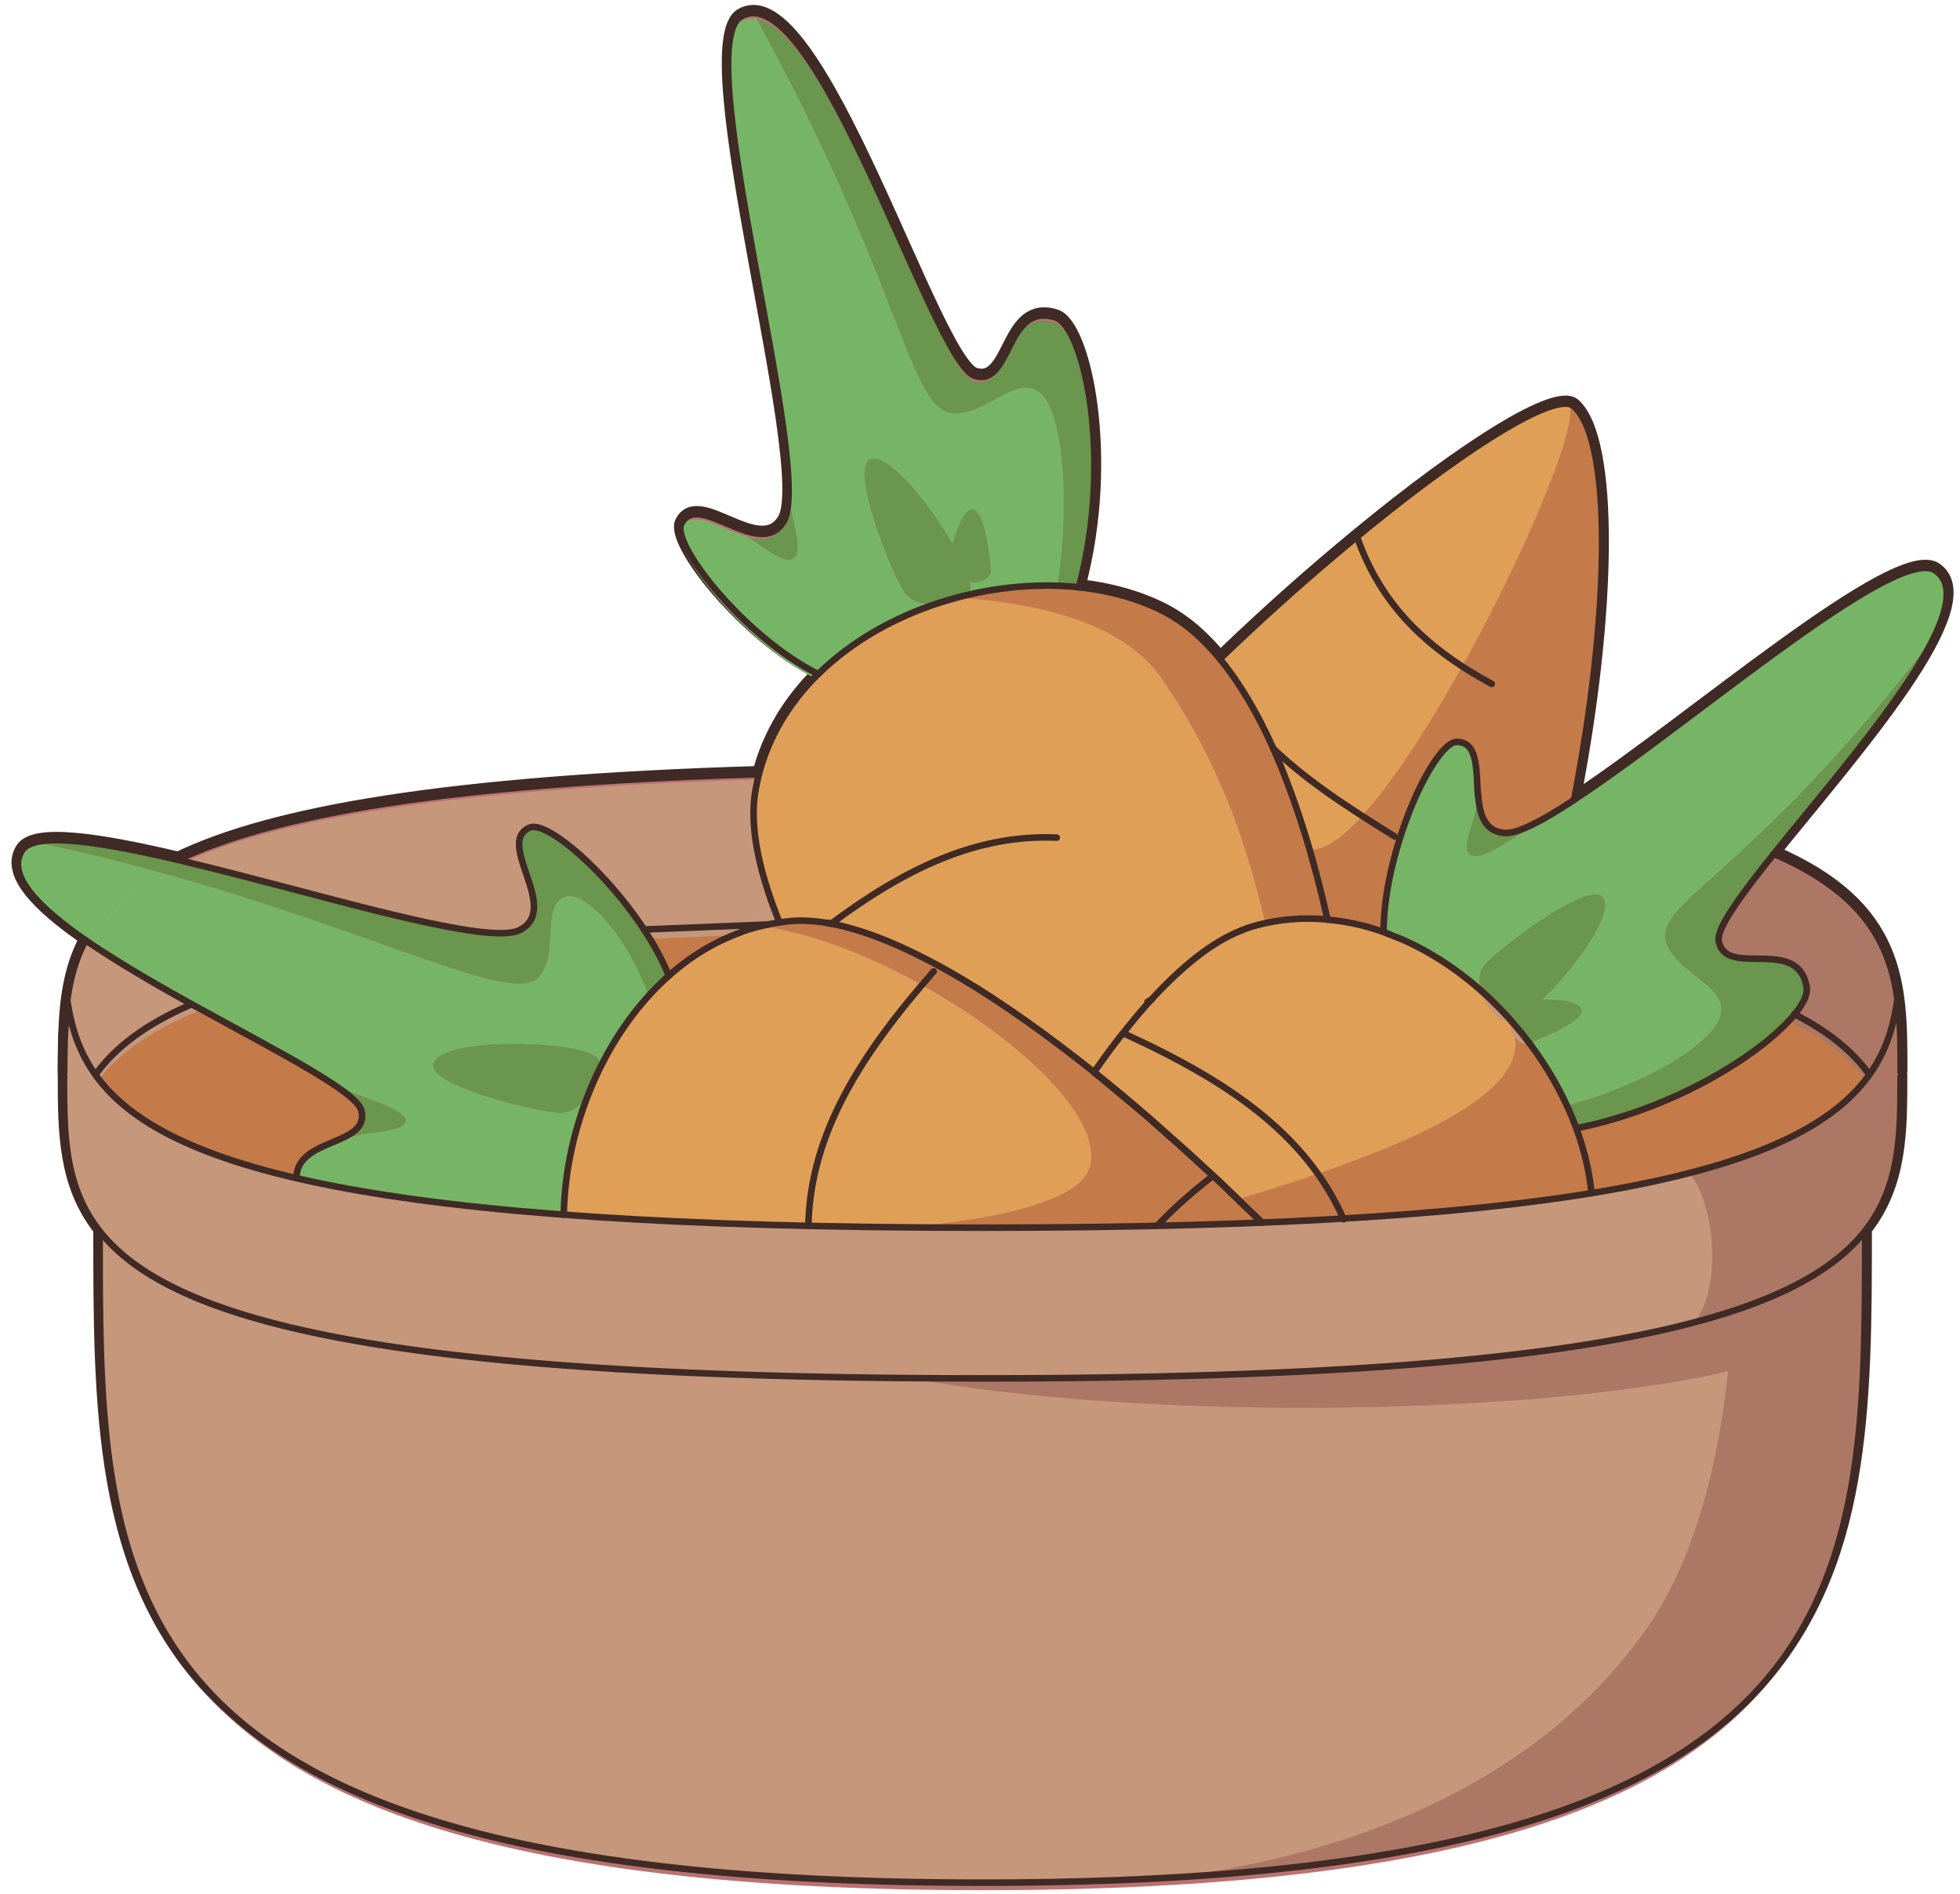<svg xmlns="http://www.w3.org/2000/svg" width="299" height="289" fill="none" xmlns:v="https://vecta.io/nano"><style><![CDATA[.B{fill:#6a964d}.C{fill:#c47b49}.D{fill:#c6977b}.E{fill:#e09f57}.F{fill:#77b566}.G{fill:#ad7766}.H{stroke-linecap:round}.I{stroke-linejoin:round}]]></style><g stroke="#3f2a25" stroke-width="2" class="H I"><path d="M240.158 121.779c17.709-11.627 49.195-39.098 55.158-34.962 7.698 5.348-12.505 28.036-24.696 43.2M15.231 187.551c0 54.578 0 99.423 134.665 99.423s134.65-45.542 134.666-99.439m-269.331.016c-5.418-6.876-5.418-14.915-5.418-23.502m280.151 0c0 8.571 0 16.61-5.402 23.486M9.796 164.033l.033-4.203.033-1.577.463-5.581v-.05m229.833-30.827c5.518-28.468 5.898-54.793-.049-60.058-2.677-2.358-16.536 6.295-33.056 19.914-6.706 5.514-13.892 11.876-20.913 18.652M13.083 143.188c-7.417-5.132-12.092-10.015-9.697-13.703 1.883-2.906 11.729-1.395 23.788 1.445"/><path d="M124.853 102.595h-.016c-4.262 4.219-7.484 9.335-9.036 15.264m48.814-28.501h.017c4.559.498 8.887 1.678 12.687 3.571 3.237 1.628 6.161 4.136 8.821 7.374"/><path d="M124.853 102.595c-11.2-5.581-22.433-19.798-20.897-22.921 2.594-5.282 11.993 5.797 15.644-.432 4.675-8.006-14.553-72.499-6.492-77 11.58-6.444 29.338 52.9 35.616 54.844 5.666 1.761 4.642-11.311 12.323-8.902 4.394 1.378 8.788 21.526 3.568 41.191M27.174 130.931c14.355-6.893 40.621-11.627 88.627-13.072m154.819 12.158c19.361 8.371 19.361 20.23 19.361 33.351m-276.898-20.18c-2.478 4.634-3.073 9.716-3.205 15.065l-.05 3.67v1.445"/></g><g fill="#bc7171"><path d="M284.926 164.016c-2.396-3.222-5.947-6.195-11.167-8.869 1.354-1.645 2.015-3.057 1.85-4.07-1.256-8.005-12.472-1.295-13.414-7.175-.297-1.86 3.172-6.66 7.995-12.723l.397-.498c13.579 5.88 17.626 13.802 18.832 22.539h-.017c-.578 3.936-1.767 7.707-4.245 11.145-.066-.117-.149-.233-.231-.349z"/><path d="M242.785 182.419c-.314-3.272-1.124-6.594-2.313-9.866 15.049-3.04 27.885-11.178 32.89-16.908.149-.166.281-.332.396-.499 5.22 2.675 8.772 5.648 11.167 8.87.083.116.166.232.232.349-.066.116-.149.216-.232.332-5.567 7.524-17.328 13.686-42.14 17.755v-.033z"/><path d="M240.472 172.553c-2.065-5.614-5.303-11.029-9.4-15.779-.693-.814-1.387-1.611-2.131-2.358-4.377-4.535-9.531-8.272-15.082-10.713-.693-.299-1.387-.565-2.081-.831-.231-.099-.479-.182-.727-.266v-.033c0-4.584 1.024-9.666 2.494-14.3.859-2.674 1.851-5.199 2.875-7.375 2.098-4.335 4.311-7.291 5.782-7.291 3.32 0 2.924 4.318 3.254 8.138h.033c.248 2.907.958 5.515 4.031 5.73 1.784.133 5.038-1.461 9.184-4.102.463-.299.942-.598 1.405-.93 17.725-11.627 49.211-39.098 55.174-34.962 7.698 5.348-12.505 28.036-24.696 43.201l-.397.498c-4.823 6.063-8.292 10.863-7.995 12.723.942 5.88 12.158-.83 13.414 7.175.165 1.013-.496 2.425-1.851 4.069a5.08 5.08 0 0 1-.396.499c-5.005 5.73-17.841 13.868-32.89 16.908z"/><path d="M222.202 113.607c-1.471 0-3.684 2.956-5.782 7.291-1.024 2.176-2.016 4.701-2.875 7.375l-.792-.249c-5.254-3.273-9.499-6.013-13.216-8.886h-.016c-1.867-1.445-3.618-2.924-5.27-4.518-.017-.017-.033-.017-.033-.05-2.362-5.282-5.088-9.899-8.128-13.603h.017c7.021-6.776 14.19-13.138 20.897-18.652 16.519-13.636 30.379-22.289 33.055-19.914 5.947 5.249 5.567 31.591.05 60.042-.463.332-.942.631-1.405.93-4.146 2.641-7.4 4.235-9.184 4.102-3.073-.216-3.783-2.823-4.031-5.73h-.033c-.33-3.82.066-8.138-3.254-8.138z"/><path d="M211.051 142.606c-2.759-.98-5.617-1.66-8.54-1.876-1.685-7.541-3.734-14.683-6.212-21.077a85.99 85.99 0 0 0-2.065-5.033c.017-.017.017 0 .017 0 1.652 1.594 3.403 3.073 5.27 4.518h.016c3.717 2.873 7.962 5.614 13.216 8.886l.792.249c-1.47 4.634-2.494 9.716-2.494 14.3v.033zm-6.145 43.716l-12.406.614-6.261-6.079-1.173-1.079c-.231-.233-.479-.449-.694-.631l-4.179-3.82-4.923-4.369c-2.775-2.408-5.583-4.717-8.375-6.976 1.107-1.577 2.213-3.105 3.337-4.55l1.09-1.396c15.495 7.059 27.752 15.098 33.584 28.286z"/><path d="M189.427 142.374c.512-.233 1.057-.415 1.57-.565 3.865-1.129 7.714-1.445 11.514-1.079 2.923.215 5.781.896 8.54 1.876.248.083.496.166.727.266l2.081.831c5.551 2.441 10.705 6.178 15.082 10.713.744.747 1.438 1.544 2.131 2.358 4.097 4.75 7.335 10.165 9.4 15.779 1.189 3.272 1.999 6.594 2.313 9.866v.033c-10.242 1.661-22.714 2.973-37.879 3.87-5.832-13.188-18.089-21.227-33.584-28.286 1.421-1.827 2.907-3.587 4.361-5.182h.033c4.626-5.032 9.234-8.736 13.662-10.48h.016.033z"/><path d="M189.378 142.374h0zm-3.139 38.483l6.261 6.079-15.974.499c2.329-2.508 5.104-4.966 8.54-7.657.38.365.793.731 1.173 1.079zm-6.046-5.53l4.179 3.82-4.179-3.82zm-15.611-85.305c-13.777-1.445-29.718 3.355-39.762 13.221-11.2-5.564-22.433-19.782-20.897-22.888 2.61-5.298 11.993 5.797 15.644-.448 4.675-8.006-14.554-72.499-6.492-77 11.596-6.444 29.338 52.9 35.616 54.844 5.666 1.76 4.641-11.311 12.323-8.886 4.411 1.379 8.805 21.509 3.568 41.158z"/><path d="M184.372 179.147l.694.631c-3.436 2.69-6.211 5.149-8.54 7.657l-26.679.282a1196.34 1196.34 0 0 1-26.53-.282c.248-14.102 8.078-26.26 19.113-38.816l.528-.98a77.81 77.81 0 0 1 3.552 1.993c6.542 3.853 13.447 8.836 20.385 14.35l8.375 6.976 4.923 4.368c1.404 1.246 2.808 2.525 4.179 3.821z"/><path d="M120.31 140.979c1.817-.199 3.833-.1 5.964.266h.016a5.25 5.25 0 0 1 .479.083h.033l2.363.548c4.229 1.096 8.871 3.089 13.793 5.763l-.528.98c-11.035 12.557-18.865 24.715-19.113 38.816-14.124-.316-26.497-.881-37.317-1.711.248-13.271 6.096-27.604 16.023-36.441 3.238-2.89 6.922-5.148 11.002-6.61.017-.033.033-.05.066-.05a15.56 15.56 0 0 1 1.058-.365h.066a25.27 25.27 0 0 1 2.99-.781h.016a18.4 18.4 0 0 1 1.669-.315c.462-.067.941-.1 1.42-.167v-.016z"/><path d="M190.997 141.809c-.513.15-1.058.332-1.57.565h-.016-.017c-4.444 1.744-9.052 5.448-13.678 10.48h-.033c-1.454 1.595-2.94 3.355-4.361 5.182l-1.09 1.396c-1.124 1.445-2.23 2.973-3.337 4.55-6.938-5.514-13.843-10.497-20.385-14.35-1.206-.714-2.379-1.378-3.552-1.993-4.922-2.674-9.564-4.667-13.793-5.763-.793-.233-1.586-.399-2.363-.549h-.033c-.165-.033-.33-.066-.479-.083h-.016c-2.131-.365-4.147-.465-5.964-.265-.479.066-.958.099-1.42.166-.43-1.047-.843-2.11-1.19-3.156-1.487-4.202-2.428-8.122-2.676-11.643-.132-1.893-.066-3.704.215-5.348l.363-1.811c.05-.216.116-.448.165-.664 1.553-5.929 4.775-11.045 9.037-15.247h.016v-.033c10.044-9.866 25.985-14.666 39.762-13.221 4.559.498 8.904 1.678 12.703 3.571 3.238 1.628 6.162 4.136 8.805 7.374 3.04 3.704 5.766 8.321 8.128 13.603 0 .033.016.033.016.05a86.24 86.24 0 0 1 2.065 5.032c2.478 6.395 4.527 13.537 6.211 21.078a30.34 30.34 0 0 0-11.513 1.079zm-76.848.449l-1.058.365c-.033 0-.049.017-.066.05-4.08 1.462-7.764 3.72-11.002 6.61-.958-2.375-2.279-4.766-3.782-7.059h.017l18.948-.764c-1.025.2-2.016.466-2.99.781h-.066v.017zm170.38 46.572c0 54.578 0 99.539-134.666 99.539S15.198 243.408 15.198 188.83l.264-.266c10.87 13.271 42.471 22.14 134.385 22.14s123.532-8.869 134.401-22.14l.281.266z"/><path d="M115.239 120.998c-.281 1.644-.347 3.455-.215 5.348.248 3.521 1.19 7.441 2.676 11.643a48.62 48.62 0 0 0 1.19 3.156c-.562.083-1.124.183-1.669.315h-.016l-18.948.765h-.017c-5.914-9.036-14.867-16.626-17.411-15.58-5.435 2.242 4.857 12.457-1.602 15.663-1.751.863-5.881.465-11.415-.615-6.443-1.246-14.785-3.438-23.325-5.697l-16.437-4.185-.909-.216c14.355-6.893 40.621-11.627 88.626-13.072-.049.216-.115.449-.165.665-.132.581-.248 1.195-.363 1.81z"/><path d="M67.812 141.693c5.534 1.08 9.664 1.478 11.415.615 6.459-3.206-3.832-13.421 1.602-15.663 2.544-1.046 11.498 6.544 17.411 15.58 1.503 2.292 2.825 4.683 3.782 7.058-9.928 8.837-15.776 23.17-16.023 36.441-17.164-1.279-30.478-3.172-40.77-5.564 0-6.229 11.134-4.85 9.912-10.281-.677-2.923-12.769-9.019-25.175-15.862h-.033c-.231-.133-.462-.249-.694-.382-5.65-3.139-11.316-6.444-15.958-9.617-.083-.05-.165-.116-.231-.166C5.633 138.72.942 133.837 3.337 130.15c1.883-2.89 11.745-1.396 23.804 1.445.297.066.611.149.909.216 5.253 1.245 10.886 2.74 16.437 4.185 8.541 2.259 16.883 4.451 23.325 5.697z"/><path d="M45.23 180.16c-16.965-3.936-25.82-9.218-30.429-15.43-.083-.116-.165-.216-.231-.332a4.06 4.06 0 0 1 .231-.349c2.874-3.87 7.384-7.391 14.438-10.414.231.133.463.249.694.382h.033c12.406 6.843 24.498 12.939 25.175 15.862 1.222 5.431-9.912 4.052-9.912 10.264v.017z"/><path d="M14.57 164.398c-2.478-3.455-3.667-7.159-4.262-11.062h-.017a43.41 43.41 0 0 0-.396 4.169c.198-4.833.892-9.434 3.155-13.653.066.05.149.116.231.166 4.642 3.172 10.308 6.478 15.958 9.617-7.054 3.023-11.564 6.544-14.438 10.414-.083.116-.165.232-.231.349z"/><path d="M284.248 188.564c-10.869 13.271-42.471 22.14-134.401 22.14s-123.515-8.869-134.385-22.14c-5.683-6.959-5.683-15.131-5.683-23.851h-.017l.033-4.218c0-.532 0-1.063.033-1.578l.05-1.213c.017-.066.017-.133.017-.199a43.41 43.41 0 0 1 .397-4.169h.016c.595 3.903 1.784 7.607 4.262 11.062.066.116.149.216.231.332 4.609 6.212 13.463 11.493 30.429 15.43 10.292 2.392 23.606 4.285 40.77 5.564 10.82.83 23.193 1.395 37.317 1.711l26.53.282 26.679-.282 15.974-.499 12.406-.614c15.165-.897 27.637-2.209 37.879-3.87 24.812-4.069 36.574-10.231 42.141-17.755.082-.117.165-.216.231-.332 2.478-3.439 3.667-7.209 4.245-11.145h.017c.512 3.72.512 7.574.512 11.493 0 8.72 0 16.892-5.683 23.851z"/></g><path d="M289.947 164.431v.183c0 8.736 0 16.891-5.682 23.85-4.428 5.415-12.291 10.082-26.283 13.72 4.626-4.302 3.899-17.49.133-22.655l-.083-.332c14.487-3.771 22.4-8.67 26.728-14.334.066-.083.116-.166.182-.249 2.627-3.555 3.882-7.408 4.477-11.477h.016c.512 3.621.512 7.391.512 11.294z" class="G"/><path d="M273.775 156.209c5.105 2.608 8.59 5.515 10.985 8.654-4.328 5.664-12.24 10.563-26.728 14.334-4.427 1.162-9.466 2.209-15.214 3.139-.314-3.289-1.124-6.611-2.329-9.883 14.784-2.973 27.422-10.862 32.592-16.592.248.116.463.232.694.348z" class="C"/><path d="M289.419 153.137c-.595 4.069-1.85 7.922-4.477 11.477-.066.083-.116.166-.182.249-2.395-3.139-5.881-6.046-10.985-8.654-.231-.116-.446-.232-.694-.348.116-.117.215-.216.297-.316 1.619-1.844 2.429-3.455 2.247-4.568-1.255-7.989-12.472-1.278-13.414-7.158-.297-1.877 3.172-6.66 7.996-12.723.033-.05.066-.083.115-.133.099.034.182.083.281.117 13.596 5.896 17.643 13.503 18.832 22.057h-.016z" class="G"/><path d="M240.488 172.453l-1.602-3.787h.017c9.895-2.392 23.424-9.318 23.672-14.516.049-1.013-.347-1.86-.991-2.641-1.818-2.259-5.716-3.953-7.219-7.225-1.702-3.687 2.511-6.328 11.811-14.948 7.004-6.495 16.883-16.394 29.305-32.721-4.278 9.567-16.75 23.85-25.159 34.348-.049.05-.082.083-.115.133-4.824 6.063-8.293 10.846-7.996 12.723.942 5.879 12.159-.831 13.414 7.158.182 1.113-.628 2.724-2.247 4.568-.082.1-.181.199-.297.315-5.171 5.731-17.808 13.62-32.593 16.593z" class="B"/><path d="M263.632 209.209c-1.14 11.145-4.212 27.455-12.307 39.098-24.614 35.394-73.032 37.902-76.963 38.7h-.034c-7.615.365-15.742.548-24.448.548-134.666 0-134.666-44.247-134.666-98.808l.281-.249c8.309 10.098 28.645 17.639 78.45 20.661h.016c13.645.831 29.503 1.313 47.923 1.429v.182c34.888 5.864 92.243 5.216 121.747-1.561z" class="D"/><g class="B"><path d="M241.315 154.033c.313 1.313-3.42 3.389-8.194 5.149l-2.015-2.508-.711-.814c1.058-.099 2.891-1.445 4.907-3.371 3.336-.083 5.748.498 6.013 1.544z"/><path d="M233.055 152.605c.793-.083 1.536-.116 2.246-.116-2.015 1.927-3.849 3.272-4.906 3.372-.083-1.611.628-3.173 2.66-3.256z"/></g><path d="M200.842 179.13c16.338-5.597 31.635-12.64 30.28-20.928.479.764 1.173 1.213 1.949.997.017 0 .033-.017.05-.017 2.279 2.973 4.229 6.179 5.765 9.484a47.11 47.11 0 0 1 1.602 3.787c1.206 3.272 2.016 6.594 2.33 9.883-10.242 1.677-22.714 2.989-37.896 3.886a38.89 38.89 0 0 0-4.08-7.092z" class="C"/><path d="M230.395 155.861l.711.813 2.015 2.508c-.017 0-.033.017-.05.017-.776.216-1.47-.232-1.949-.997-.413-.631-.694-1.494-.727-2.341z" class="D"/><path d="M230.395 155.844l-1.437-1.511-2.907-2.791c-.562-1.544-.562-3.205.462-4.385.364-.415 1.008-1.013 1.834-1.727 4.443-3.82 14.339-10.746 16.156-8.57 1.305 1.561-1.058 5.946-4.279 10.098-1.536 2.01-3.287 3.97-4.923 5.531-.71 0-1.453.033-2.246.116-2.032.083-2.742 1.645-2.66 3.239z" class="B"/><path d="M228.958 154.333l1.437 1.511c-.116.033-.231.033-.33.017-1.52-.299-3.271-2.209-4.014-4.319l2.907 2.791z" class="D"/><path d="M224.3 130.415c-1.685-1.046 1.04-5.398 1.04-8.587h.182c.264 2.841 1.008 5.332 4.031 5.564 1.024.083 2.56-.431 4.46-1.395-3.403 1.794-7.88 5.548-9.713 4.418z" class="B"/><path d="M234.013 126.014c1.388-.698 2.973-1.628 4.708-2.741l.231-.149 1.19-.781c17.708-11.61 49.194-39.098 55.158-34.962 2.379 1.661 2.098 4.983.181 9.235-12.422 16.326-22.301 26.226-29.305 32.72-9.3 8.62-13.513 11.261-11.811 14.948 1.503 3.272 5.402 4.966 7.219 7.225.644.781 1.04 1.628.991 2.641-.248 5.199-13.777 12.125-23.672 14.5h-.017c-1.536-3.289-3.485-6.494-5.765-9.468 4.774-1.76 8.507-3.836 8.194-5.148-.265-1.047-2.677-1.628-6.014-1.545 1.636-1.561 3.387-3.521 4.923-5.531 3.222-4.152 5.584-8.537 4.279-10.098-1.817-2.176-11.712 4.75-16.156 8.57-.826.714-1.47 1.312-1.834 1.727-1.024 1.18-1.024 2.841-.462 4.385-3.354-2.989-7.071-5.514-11.002-7.374-.38-.2-.777-.382-1.173-.548-.909-.416-1.867-.781-2.808-1.113 0-4.601 1.024-9.717 2.511-14.334.842-2.674 1.833-5.199 2.857-7.358 2.098-4.351 4.328-7.308 5.782-7.308 3.288 0 2.941 4.186 3.238 7.956v.183h.033s.017.116.017.166h-.182c0 3.205-2.726 7.557-1.041 8.603 1.834 1.13 6.31-2.624 9.713-4.401h.017z" class="F"/><path d="M222.945 101.897c-5.105 9.168-10.606 17.672-15.314 22.771-2.725-1.76-5.154-3.404-7.384-5.099h-.016c-2.148-1.611-4.097-3.255-5.964-5.032h-.016s-.017-.033-.017-.05c-2.362-5.315-5.088-9.899-8.111-13.603 7.021-6.776 14.174-13.138 20.897-18.652 3.073 8.72 8.425 14.782 15.925 19.665z" class="E"/><g class="C"><path d="M207.632 124.668c4.708-5.099 10.209-13.602 15.313-22.771 9.383-16.858 17.428-35.892 16.569-39.895.231.066.429.166.578.299 5.947 5.265 5.567 31.574.05 60.042-.397.299-.793.532-1.19.781-.082.05-.148.099-.231.149-1.735 1.113-3.32 2.043-4.708 2.724-1.9.964-3.436 1.478-4.46 1.395-3.023-.232-3.767-2.724-4.031-5.58 0-.05-.016-.117-.016-.166h-.034v-.183c-.297-3.77.05-7.956-3.237-7.956-1.454 0-3.684 2.956-5.782 7.308-1.024 2.159-2.015 4.684-2.858 7.358l-.809-.249-5.138-3.256h-.016z"/><path d="M207.632 124.668l5.137 3.256.809.249c-1.486 4.617-2.51 9.733-2.51 14.317-2.759-.947-5.617-1.628-8.541-1.86-.859-3.82-1.801-7.541-2.858-11.112 2.065.449 4.84-1.445 7.963-4.85z"/></g><path d="M207.037 82.215c15.544-12.839 28.743-21.26 32.477-20.213.859 4.003-7.186 23.037-16.569 39.895-7.5-4.883-12.852-10.945-15.925-19.665h.017v-.017z" class="E"/><path d="M200.842 179.13c1.586 2.193 2.957 4.551 4.08 7.092l-12.406.615-3.882-3.804 12.208-3.903z" class="C"/><g class="E"><path d="M194.267 114.537c1.867 1.777 3.816 3.421 5.964 5.032h.016l7.384 5.099c-3.122 3.405-5.897 5.299-7.962 4.85-1.008-3.471-2.131-6.793-3.337-9.949-.016-.066-.049-.116-.066-.182h-.016a86.86 86.86 0 0 0-1.983-4.85zm-22.912 43.4c12.489 5.697 22.879 12.041 29.487 21.193-4.08 1.395-8.243 2.691-12.208 3.903l-2.378-2.259c-.38-.365-.793-.73-1.173-1.079a6.34 6.34 0 0 0-.694-.648c-1.371-1.312-2.759-2.574-4.179-3.82-1.619-1.478-3.288-2.923-4.923-4.352-2.759-2.425-5.584-4.733-8.359-6.992 1.09-1.578 2.197-3.089 3.32-4.534.364-.482.727-.931 1.107-1.412z"/><path d="M188.37 142.723l1.024-.449h.033c.512-.216 1.058-.398 1.57-.564l2.131-.549c3.138-.681 6.277-.83 9.383-.531 2.924.232 5.781.913 8.54 1.877l2.808 1.113 1.173.548c3.932 1.86 7.649 4.385 11.002 7.374.744 2.11 2.495 4.02 4.014 4.319.099.016.215.016.331 0 .033.847.314 1.71.727 2.341 1.354 8.288-13.943 15.331-30.28 20.928-6.608-9.152-16.999-15.496-29.487-21.193 1.404-1.827 2.891-3.588 4.361-5.166h.016c4.262-4.65 8.508-8.171 12.621-10.048h.017.016z"/></g><path d="M185.083 179.695l1.172 1.079 2.379 2.259 3.882 3.804-15.957.498c2.345-2.508 5.088-4.966 8.524-7.64z" class="C"/><path d="M180.209 175.227l4.18 3.82-4.18-3.82z" class="D"/><path d="M199.669 129.518c1.057 3.571 1.999 7.292 2.858 11.112-3.106-.299-6.244-.15-9.383.531l-.132-.548c-1.222-3.787-4.014-20.23-15.908-37.237-6.079-8.654-19.229-11.278-29.983-12.142 4.675-1.146 9.482-1.677 14.124-1.495 1.124 0 2.23.083 3.321.199h.049c4.56.498 8.888 1.678 12.687 3.571 3.238 1.628 6.162 4.136 8.821 7.374 3.023 3.704 5.749 8.288 8.111 13.586 0 0 .017.034.017.05h.016c.694 1.578 1.355 3.189 1.983 4.867h.016s.05.116.066.182a127.1 127.1 0 0 1 3.337 9.949z" class="C"/><path d="M147.931 88.842c-.298-1.412-1.272-3.538-2.61-5.846.809-3.189 1.982-5.348 3.039-5.315 1.338.017 2.362 4.235 2.808 9.334 0 1.296-1.618 1.96-3.237 1.827z" class="B"/><path d="M263.632 209.209c-29.504 6.777-86.859 7.425-121.747 1.561v-.182l7.995.016c54.481 0 87.767-3.122 108.102-8.42 13.992-3.638 21.855-8.305 26.283-13.72l.281.283c0 51.023 0 93.044-110.184 98.26 3.931-.798 52.349-3.306 76.963-38.7 8.095-11.643 11.167-27.953 12.307-39.098z" class="G"/><path d="M148.542 58.149c5.666 1.761 4.642-11.311 12.34-8.902 4.361 1.378 8.722 21.193 3.684 40.692-1.091-.116-2.198-.199-3.321-.199v-.415c1.834-10.049 1.421-27.505-3.205-29.814-3.502-1.744-7.483 3.488-12.29 3.571-7.087.149-7.566-18.536-30.329-60.192 11.514 1.943 27.289 53.448 33.121 55.259zm-.611 30.694c-1.818-.133-3.635-1.246-3.106-3.521l.496-2.325c1.338 2.309 2.312 4.435 2.61 5.846z" class="B"/><path d="M137.887 90.238c1.041 1.578 3.337 2.176 5.484 2.06-6.987 2.242-13.496 5.913-18.534 10.863-.116.132-.248.249-.364.382-11.134-5.648-22.202-19.699-20.682-22.805 1.685-3.421 6.211.017 10.192 1.163.017 0 .017.017.017.017 2.66 1.628 5.683 4.219 7.037 3.272 1.801-1.262-.644-6.66-.859-10.514h-.033c-.512-17.938-14.223-67.45-7.202-71.37.809-.448 1.635-.581 2.494-.415 22.764 41.656 23.243 60.341 30.33 60.192 4.807-.083 8.788-5.315 12.29-3.571 4.625 2.309 5.038 19.765 3.221 29.814v.415c-4.658-.183-9.465.349-14.14 1.495h-.033l-.149.05c.446-.299.793-.648.975-1.046.148-.299.148-.781.016-1.395 1.619.133 3.238-.531 3.238-1.827-.446-5.099-1.47-9.318-2.808-9.334-1.058-.033-2.23 2.126-3.04 5.315-3.651-6.328-10.011-14.118-12.604-12.905-3.04 1.412 3.221 17.174 5.17 20.147h-.016z" class="F"/><path d="M144.825 85.321c-.529 2.275 1.288 3.388 3.106 3.521.132.614.132 1.096-.017 1.395-.182.399-.529.747-.975 1.046 0 0-.016 0-.033.017l-3.518.996h-.017c-2.147.116-4.443-.482-5.484-2.059-1.949-2.973-8.21-18.735-5.171-20.147 2.594-1.212 8.954 6.577 12.605 12.905-.182.714-.347 1.495-.496 2.325z" class="B"/><path d="M143.388 92.297l3.518-.997c-.875.565-2.164.93-3.518.997z" class="D"/><path d="M166.251 178.117c-1.884 6.444-21.228 8.919-33.171 9.401h-.083l-9.664-.183c.248-13.404 7.335-25.047 17.511-36.955 14.9 8.321 27.587 20.329 25.407 27.737z" class="E"/><path d="M130.717 142.225c4.841 1.445 10.193 4.002 15.809 7.308 6.542 3.87 13.447 8.836 20.402 14.35l8.359 6.992 4.922 4.352c1.421 1.246 2.809 2.541 4.18 3.82a6.34 6.34 0 0 1 .694.648c-3.436 2.674-6.179 5.132-8.524 7.64l-26.696.282a1363.63 1363.63 0 0 1-16.783-.099c11.943-.482 31.287-2.957 33.171-9.401 2.18-7.408-10.507-19.416-25.407-27.737-6.294-3.522-12.984-6.378-19.13-7.973h-.033c-1.618-.415-3.188-.747-4.708-.98.645-.149 1.289-.265 1.933-.365l1.421-.183c1.982-.199 4.163-.066 6.475.366.777.132 1.57.315 2.379.548.512.133 1.024.265 1.536.432z" class="C"/><path d="M189.427 142.274h-.016l-1.025.449h-.016c-4.113 1.876-8.359 5.398-12.621 10.048h-.016c-1.471 1.578-2.957 3.339-4.361 5.166l-1.107 1.411c-1.124 1.445-2.23 2.957-3.321 4.535-6.954-5.514-13.859-10.481-20.401-14.351-5.617-3.305-10.969-5.863-15.809-7.308a25.92 25.92 0 0 0-1.536-.431 22.14 22.14 0 0 0-2.379-.549c-2.313-.431-4.493-.564-6.476-.365l-1.42.183c-.43-1.063-.826-2.126-1.19-3.173-1.487-4.202-2.428-8.105-2.676-11.626-.132-1.91-.066-3.721.231-5.365a31.97 31.97 0 0 1 .347-1.81c.017-.05.033-.117.05-.166 1.454-5.963 4.576-11.129 8.788-15.38.116-.133.248-.25.364-.366 5.038-4.966 11.547-8.637 18.534-10.879h.017c1.354-.066 2.643-.432 3.518-.996.017-.017.033-.017.033-.017l.149-.05h.033c10.754.864 23.904 3.488 29.983 12.141 11.894 17.008 14.685 33.451 15.908 37.238l.132.548a50.5 50.5 0 0 0-2.131.548c-.512.167-1.057.349-1.569.565h-.017z" class="E"/><path d="M119.418 80.305c.595-1.03.81-2.99.711-5.63h.033c.214 3.853 2.659 9.251.859 10.514-1.355.947-4.378-1.644-7.038-3.272 2.164.631 4.147.581 5.435-1.611z" class="B"/><g class="D"><path d="M115.272 120.898c-.297 1.644-.364 3.455-.231 5.365.247 3.521 1.189 7.424 2.676 11.626-1.47 1.661-2.99 3.206-4.593 4.634h-.016s-.05.034-.066.05l-.248.1h-.016l-13.811.581c-5.881-9.517-15.462-17.805-18.122-16.709-5.435 2.242 4.857 12.457-1.586 15.663-1.751.863-5.897.481-11.431-.598-6.443-1.246-14.785-3.438-23.325-5.697l-16.437-4.186c-.083-.016-.149-.033-.231-.05 3.419-1.594 7.467-3.056 12.307-4.384 11.613-3.206 27.686-5.647 49.921-7.159 7.748-.531 16.272-.93 25.605-1.212-.016.049-.033.116-.049.166a31.97 31.97 0 0 0-.347 1.81z"/><path d="M114.231 142.141s-.049.034-.066.034a9.48 9.48 0 0 0-1.041.348c1.603-1.428 3.123-2.973 4.593-4.634l1.189 3.173-1.933.365h-.033l-2.709.714z"/></g><path d="M112.777 142.673h.017l.248-.1s.049-.05.066-.05h.016c.331-.132.678-.249 1.041-.348.017 0 .05-.034.066-.034a28.52 28.52 0 0 1 2.709-.714h.033c1.52.233 3.089.565 4.708.98h.033c6.146 1.595 12.836 4.451 19.13 7.973-10.176 11.908-17.263 23.551-17.511 36.955-14.124-.316-26.497-.88-37.317-1.711.116-6.178 1.47-12.623 3.866-18.602l.016-.033c.826-1.113 1.388-2.392 1.536-3.505.016-.016.016-.033.016-.033 2.032-4.119 4.559-7.972 7.582-11.261a36.66 36.66 0 0 1 3.007-2.99c3.172-2.823 6.773-5.049 10.737-6.527z" class="E"/><path d="M98.967 143.254l13.81-.581c-3.964 1.478-7.565 3.704-10.737 6.527-.81-1.993-1.85-4.003-3.073-5.946z" class="C"/><path d="M91.22 161.574c-1.586-2.89-24.333-3.521-25.126.764-.611 3.322 15.776 7.325 19.328 7.441 1.685.05 3.32-1.179 4.46-2.757-2.395 5.979-3.75 12.424-3.865 18.602-17.164-1.295-30.462-3.172-40.77-5.581 0-3.836 4.245-4.766 7.202-6.211.017-.034.049-.034.066-.034 2.957-1.312 9.251-.896 9.367-2.823.116-1.777-7.087-3.671-11.448-5.514-.017 0-.033-.017-.033-.017-4.691-3.056-12.224-7.009-19.955-11.261-.149-.1-.314-.183-.462-.266-5.897-3.255-11.828-6.693-16.668-9.982-.017 0-.033 0-.05-.033 2.181-3.936 5.732-7.541 11.564-10.713 33.765 9.318 53.853 20.546 57.537 15.679 2.924-3.837.149-10.63 3.8-12.042 3.287-1.262 10.11 6.926 12.885 15.364-3.023 3.288-5.55 7.142-7.582 11.261.116-.731.05-1.379-.231-1.877h-.016z" class="F"/><path d="M89.898 166.989l1.536-3.505c-.149 1.113-.71 2.392-1.536 3.505z" class="D"/><path d="M66.094 162.338c.793-4.285 23.54-3.654 25.126-.764.281.498.347 1.146.231 1.877 0 0 0 .016-.016.033a44.03 44.03 0 0 0-1.536 3.505l-.017.033c-1.14 1.578-2.775 2.807-4.46 2.757-3.552-.116-19.939-4.119-19.328-7.441zm-15.66 3.123c4.361 1.843 11.563 3.737 11.448 5.514-.116 1.927-6.41 1.511-9.367 2.824 1.801-.881 3.106-1.96 2.643-4.003-.248-1.063-1.999-2.542-4.724-4.335z" class="B"/><path d="M50.4 165.444s.017.017.033.017c2.726 1.794 4.477 3.272 4.724 4.335.463 2.043-.843 3.122-2.643 4.003-.017 0-.049 0-.066.033-2.957 1.445-7.202 2.375-7.202 6.212-16.751-3.87-25.588-9.069-30.247-15.181 2.874-3.77 7.335-7.209 14.256-10.182l1.189-.498c7.731 4.252 15.264 8.205 19.955 11.261z" class="C"/><path d="M86.148 136.827c-3.651 1.411-.876 8.205-3.799 12.041-3.684 4.867-23.771-6.361-57.537-15.679.743-.415 1.52-.797 2.329-1.196.231-.116.463-.216.694-.315.083.016.149.033.231.05 5.27 1.245 10.886 2.74 16.437 4.185 8.54 2.259 16.883 4.451 23.325 5.697 5.534 1.08 9.68 1.462 11.431.598 6.443-3.206-3.849-13.42 1.586-15.663 2.66-1.096 12.241 7.192 18.122 16.709 1.223 1.944 2.263 3.953 3.073 5.946-1.057.931-2.065 1.944-3.007 2.99-2.775-8.437-9.598-16.626-12.885-15.363z" class="B"/><path d="M24.812 133.189c-5.831 3.172-9.383 6.777-11.564 10.713C5.732 138.72.942 133.77 3.37 130.05c.529-.814 1.718-1.296 3.403-1.478v.182c6.393 1.362 12.406 2.874 18.039 4.435z" class="F"/><g class="D"><path d="M176.559 187.335l15.957-.498 12.406-.615c15.182-.897 27.654-2.209 37.896-3.886 5.748-.93 10.787-1.977 15.214-3.139l.083.332c3.766 5.165 4.493 18.353-.133 22.655-20.335 5.298-53.621 8.421-108.102 8.421-2.726 0-5.385-.001-7.995-.017-18.42-.116-34.278-.598-47.923-1.429h-.016c-49.806-3.022-70.141-10.563-78.45-20.661-5.699-6.96-5.699-15.131-5.699-23.884v-1.628l.05-3.671c.05-2.076.165-4.102.446-6.095h.033c.611 4.052 1.867 7.872 4.493 11.41.05.083.116.15.182.233 4.658 6.112 13.496 11.311 30.247 15.181 10.308 2.408 23.606 4.285 40.77 5.58 10.82.831 23.193 1.395 37.317 1.711l9.664.183h.083l16.783.099 26.696-.282z"/><path d="M10.292 153.22c.43-3.123 1.239-6.129 2.759-8.969l.198-.349a.22.22 0 0 0 .05.033c4.84 3.289 10.771 6.727 16.668 9.982.149.083.314.166.462.266l-1.189.498c-6.922 2.973-11.382 6.411-14.256 10.182-.066-.083-.132-.15-.182-.233-2.627-3.538-3.882-7.358-4.493-11.41h-.033.016z"/></g><path d="M6.773 128.572c4.361-.465 12.142.963 21.062 3.106a12.47 12.47 0 0 0-.694.315c-.809.399-1.586.781-2.329 1.196-5.633-1.561-11.646-3.073-18.023-4.435v-.182h-.017z" class="B"/><g stroke="#3f2a25" class="H I"><path d="M202.51 140.314c2.924.233 5.782.897 8.541 1.877l2.808 1.113c5.551 2.442 10.705 6.162 15.082 10.713.744.747 1.438 1.545 2.131 2.359 4.097 4.75 7.335 10.164 9.4 15.778 1.189 3.272 1.999 6.594 2.313 9.883m-75.89-18.47l8.359 6.976 4.922 4.368a128.53 128.53 0 0 1 4.18 3.821c.231.182.479.398.694.631l1.172 1.079 6.278 6.079m47.972-14.383c15.033-3.023 27.868-11.162 32.89-16.908 1.619-1.861 2.428-3.455 2.247-4.568-1.256-8.006-12.472-1.295-13.414-7.158-.297-1.877 3.172-6.661 7.995-12.723 12.142-15.164 32.857-38.284 25.093-43.716-5.963-4.136-37.449 23.353-55.158 34.963-.479.332-.941.631-1.421.93-4.129 2.641-7.4 4.252-9.168 4.119-3.072-.232-3.799-2.823-4.047-5.747h-.017c-.33-3.82.067-8.138-3.254-8.138-1.454 0-3.684 2.956-5.782 7.308-2.808 5.929-5.368 14.45-5.368 21.675m-39.746 15.446c15.545 7.076 27.835 15.148 33.65 28.402m79.557 2.392c0 54.561 0 98.808-134.666 98.808s-134.665-44.23-134.665-98.808m274.733-24.117c0 25.396 0 45.991-140.084 45.991S9.763 189.694 9.763 164.298"/><path d="M289.402 152.788c-.594 4.086-1.833 7.956-4.476 11.51-10.193 13.769-41.15 23.004-135.079 23.004S25.01 178.051 14.801 164.315c-2.627-3.555-3.882-7.375-4.493-11.411m215.181-31.574h-.033M9.763 164.282l.033-4.203.033-1.577.463-5.581v-.05"/><path d="M189.427 141.959h-.033m50.731-19.931c5.518-28.468 5.898-54.794-.049-60.059-2.677-2.358-16.536 6.295-33.056 19.914a357.41 357.41 0 0 0-20.913 18.652m8.111 13.62s.033.033.033.05c4.956 4.75 10.589 8.471 18.501 13.403"/><path d="M207.004 81.883c3.667 10.447 10.605 17.058 20.566 22.456m-35.07 82.182l-6.278-6.079-1.172-1.079-.694-.631-4.18-3.82-4.922-4.369c-2.759-2.425-5.567-4.717-8.359-6.976-6.938-5.514-13.843-10.48-20.385-14.35-6.228-3.654-12.109-6.394-17.362-7.756-.809-.233-1.602-.399-2.379-.548-2.312-.432-4.493-.565-6.475-.366l-1.421.183c-1.602.249-3.172.614-4.675 1.079-.016 0-.049.017-.066.017-.363.116-.727.233-1.057.365-.017 0-.05.017-.066.05-4.064 1.462-7.748 3.737-10.986 6.627-9.928 8.836-15.776 23.17-16.023 36.441m7.929 23.535h-.016"/><path d="M45.23 179.728c0-6.212 11.151-4.833 9.912-10.264-.677-2.924-12.769-9.019-25.175-15.862h-.017c-5.897-3.256-11.828-6.694-16.651-9.982-7.549-5.199-12.357-10.149-9.928-13.886 1.933-2.956 12.224-1.312 24.696 1.678 5.253 1.246 10.886 2.74 16.437 4.185 8.54 2.259 16.883 4.452 23.325 5.697 5.534 1.08 9.664 1.462 11.415.615 6.459-3.206-3.849-13.42 1.602-15.663 3.188-1.312 16.47 10.979 21.194 22.639m90.46 37.636l-6.278-6.079-1.172-1.079-.694-.631-4.18-3.82-4.922-4.369c-2.759-2.425-5.567-4.717-8.359-6.975 1.107-1.578 2.197-3.09 3.32-4.551.364-.482.727-.93 1.107-1.396 1.421-1.827 2.907-3.587 4.361-5.182h.017c4.625-5.032 9.234-8.753 13.661-10.48m-70.471-1.229l-1.19-3.173c-1.486-4.202-2.428-8.121-2.676-11.643-.132-1.893-.066-3.703.231-5.364l.364-1.811c1.487-6.212 4.757-11.543 9.201-15.911h.017c10.043-9.899 25.985-14.683 39.762-13.238 4.559.498 8.904 1.677 12.703 3.571 3.238 1.628 6.162 4.136 8.805 7.375 3.039 3.703 5.749 8.321 8.111 13.602 0 .017.016.017.016.05.727 1.628 1.421 3.306 2.065 5.033 2.478 6.394 4.527 13.536 6.212 21.06-3.8-.365-7.649-.049-11.514 1.08-.513.166-1.058.332-1.57.565h-.016"/><path d="M124.82 102.844c-11.2-5.581-22.433-19.798-20.897-22.92 2.594-5.282 11.993 5.797 15.644-.432 4.675-8.006-14.554-72.499-6.492-77 11.58-6.444 29.338 52.9 35.616 54.844 5.666 1.761 4.641-11.311 12.323-8.903 4.394 1.379 8.788 21.526 3.568 41.191m-37.796 51.305c11.15-8.321 22.152-13.686 34.426-13.138m13.843 25.047l.645-.382h.033m-33.303-4.252c-11.035 12.573-18.865 24.731-19.113 38.832m61.749-7.673c-3.436 2.69-6.211 5.149-8.54 7.657M27.141 131.18c14.355-6.893 40.621-11.627 88.626-13.072m154.82 12.158c19.36 8.371 19.36 20.23 19.36 33.351m-90.41-44.894h-.016M13.05 143.437c-2.478 4.634-3.073 9.716-3.205 15.065l-.05 3.67v1.445m88.446-21.808h.017l18.964-.764m94.589 1.412h-.033m61.981 12.274c5.22 2.675 8.771 5.648 11.167 8.87.082.116.165.232.231.349"/><path d="M126.918 140.813l-.628.016h-.016M14.57 163.983c.066-.117.149-.233.231-.349 2.874-3.87 7.384-7.391 14.438-10.414"/></g></svg>